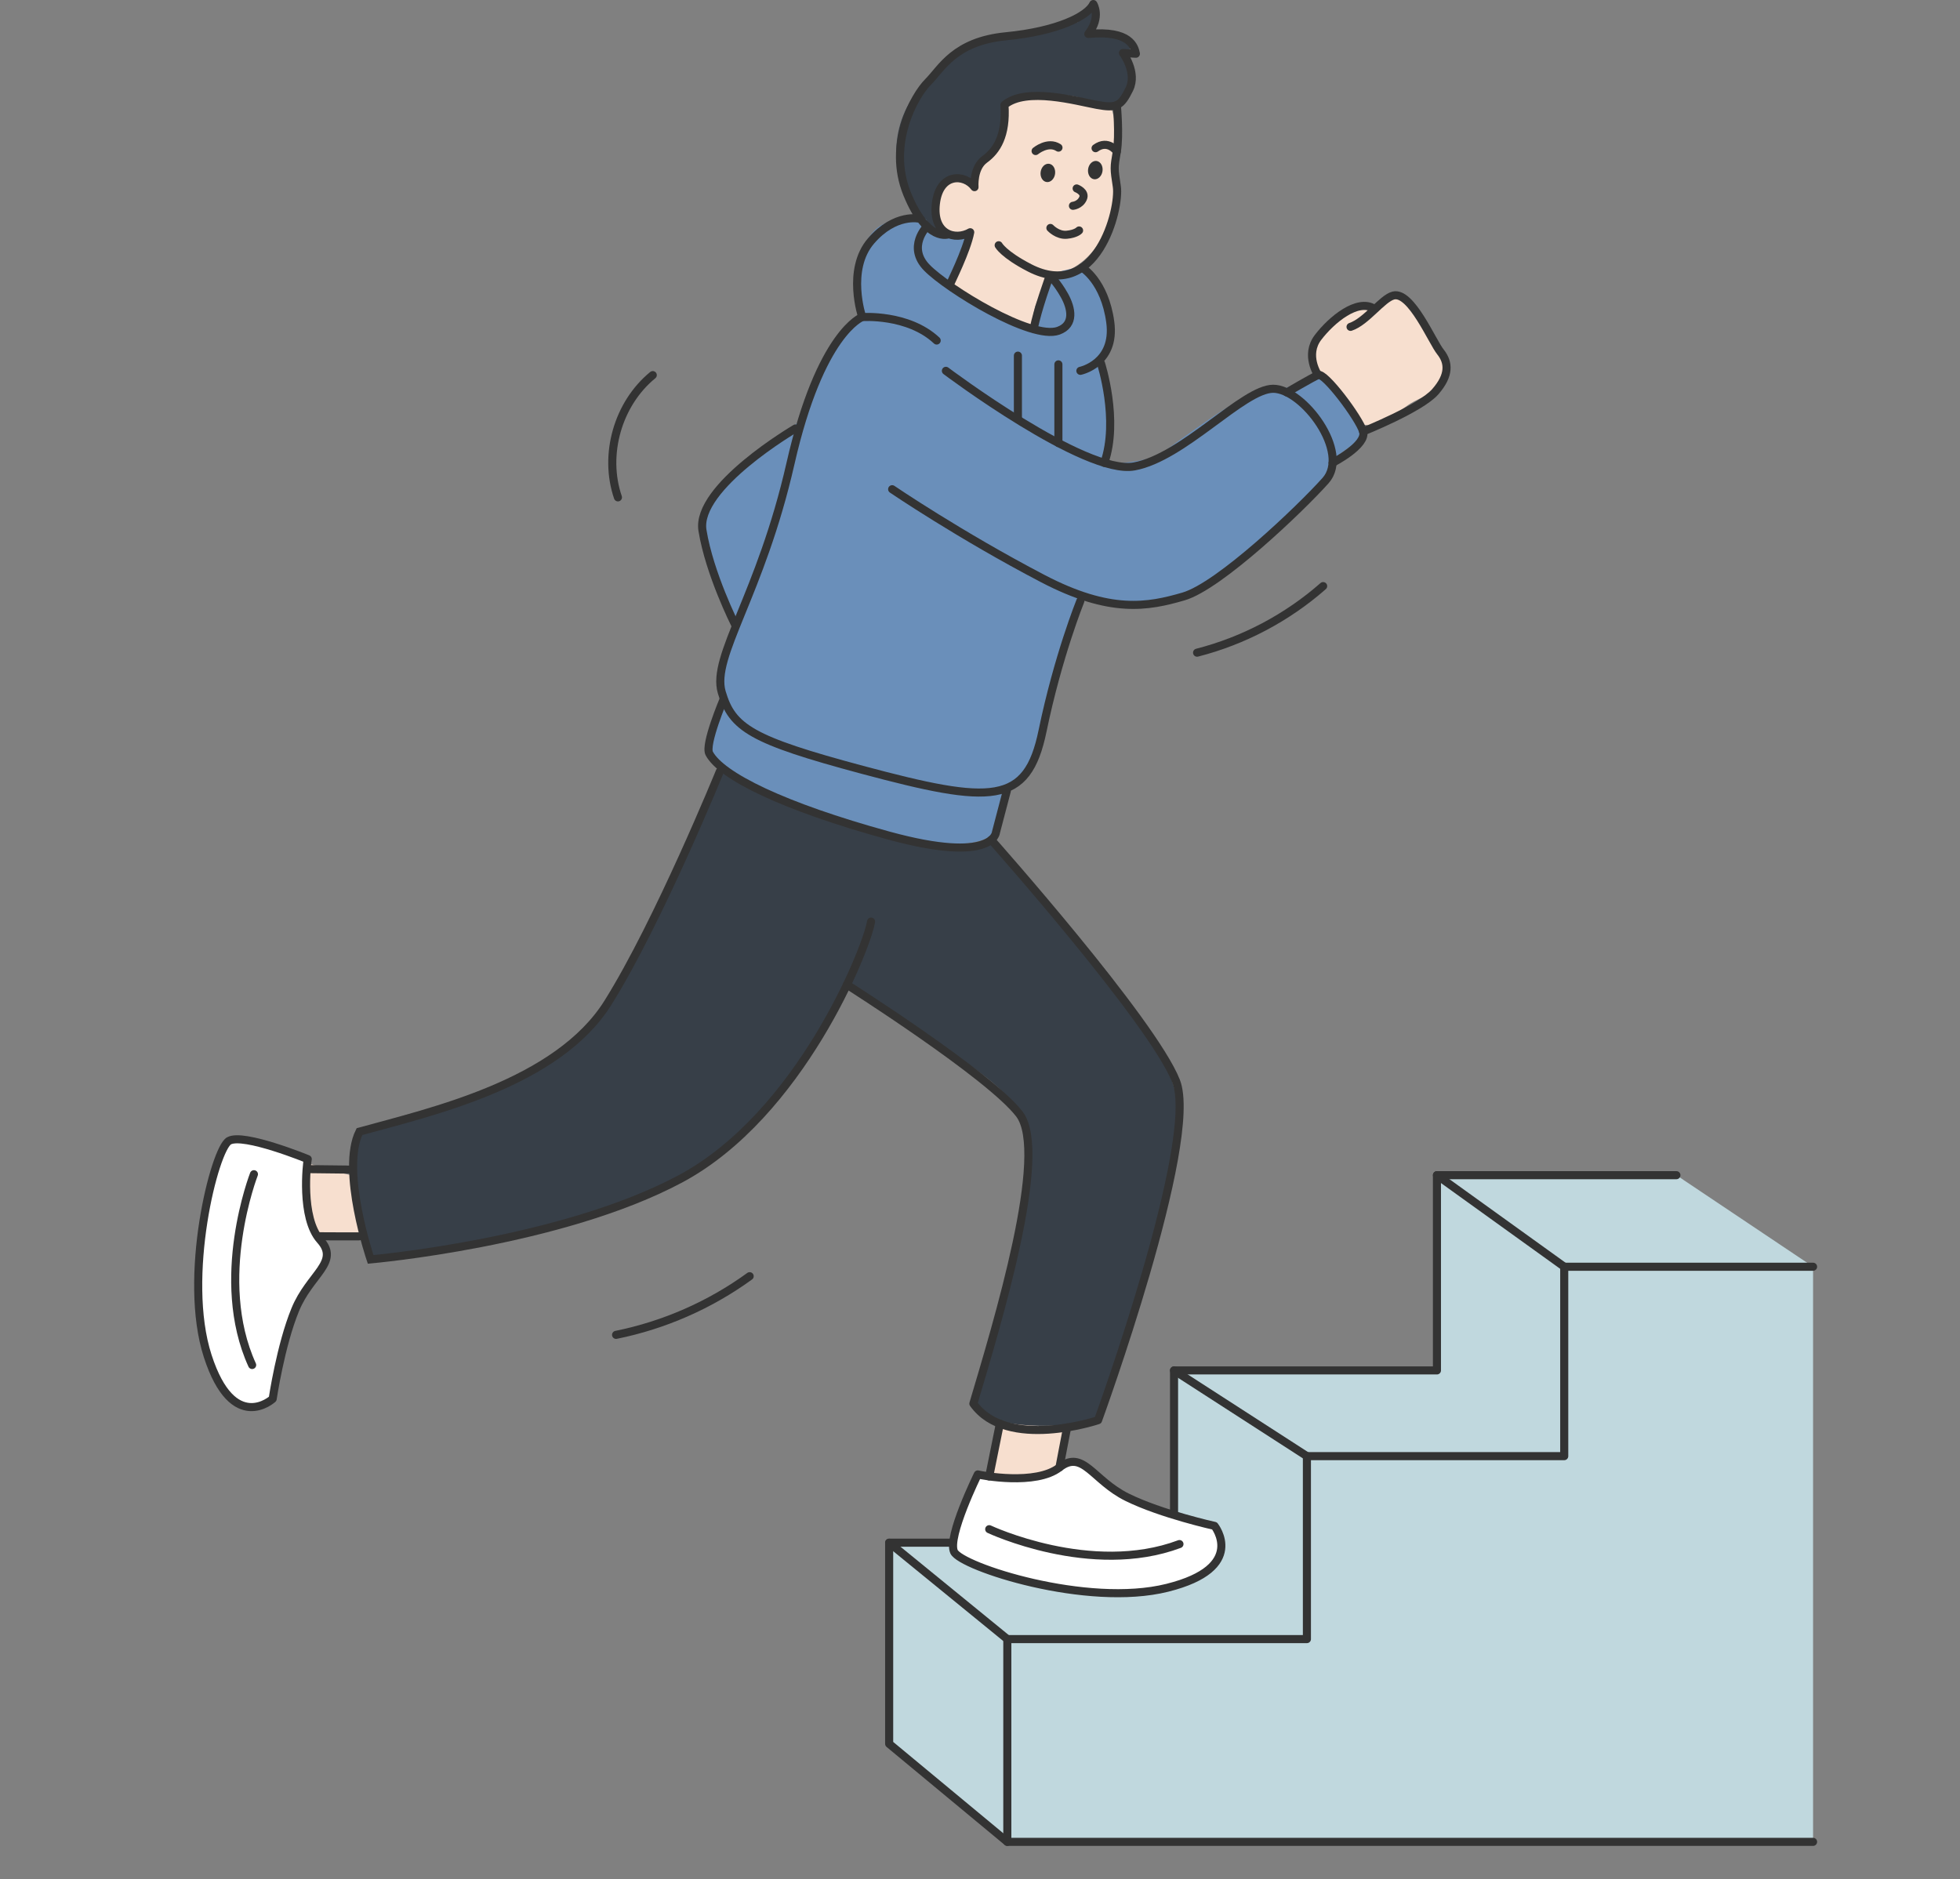 <?xml version="1.0" encoding="utf-8"?>
<!-- Generator: Adobe Illustrator 24.0.1, SVG Export Plug-In . SVG Version: 6.00 Build 0)  -->
<svg version="1.1" id="Layer_1" xmlns="http://www.w3.org/2000/svg" xmlns:xlink="http://www.w3.org/1999/xlink" x="0px" y="0px"
	 viewBox="0 0 242.52 232.54" style="enable-background:new 0 0 242.52 232.54;" xml:space="preserve">
<rect x="0" y="0" width="242.52" height="232.54" fill="#808080" stroke="none"/>
<style type="text/css">
	.st0{fill:none;stroke:#C7C7C7;stroke-width:2;stroke-linecap:round;stroke-miterlimit:10;stroke-dasharray:0,8;}
	.st1{fill:url(#SVGID_1_);}
	.st2{fill:url(#SVGID_2_);}
	.st3{fill:url(#SVGID_3_);}
	.st4{fill:url(#SVGID_4_);}
	.st5{fill:#B1D7DB;}
	.st6{fill:#FFA4E2;}
	.st7{fill:#FFB48F;}
	.st8{fill:none;stroke:#C7C7C7;stroke-width:2;stroke-linecap:round;stroke-miterlimit:10;}
	.st9{fill:none;stroke:#C7C7C7;stroke-width:2;stroke-linecap:round;stroke-miterlimit:10;stroke-dasharray:0,8.058;}
	.st10{fill:url(#SVGID_5_);}
	.st11{fill:url(#SVGID_6_);}
	.st12{fill:#A2E6C4;}
	.st13{fill:none;stroke:#8078E1;stroke-width:2;stroke-linecap:round;stroke-miterlimit:10;}
	.st14{fill:none;stroke:#FFB291;stroke-width:4;stroke-linecap:round;stroke-miterlimit:10;stroke-dasharray:43,8;}
	.st15{fill:url(#SVGID_7_);}
	.st16{fill:none;stroke:#A2E6C4;stroke-width:2;stroke-linecap:round;stroke-miterlimit:10;stroke-dasharray:43,8;}
	.st17{fill:none;stroke:#FFA4E2;stroke-width:2;stroke-linecap:round;stroke-miterlimit:10;}
	.st18{fill:none;stroke:#A2E6C4;stroke-width:2;stroke-miterlimit:10;}
	.st19{fill:none;stroke:#FFB291;stroke-width:2;stroke-linecap:round;stroke-miterlimit:10;}
	.st20{fill:none;stroke:#FFB291;stroke-width:2;stroke-linecap:round;stroke-miterlimit:10;stroke-dasharray:43,8;}
	.st21{fill:none;stroke:#8078E1;stroke-linecap:round;stroke-miterlimit:10;}
	.st22{fill:none;}
	.st23{fill:#4D4D4D;stroke:#4D4D4D;stroke-linecap:round;stroke-linejoin:round;stroke-miterlimit:10;}
	.st24{fill:url(#SVGID_8_);}
	.st25{fill:none;stroke:#BAD7DB;stroke-width:2;stroke-linecap:round;stroke-linejoin:round;stroke-miterlimit:10;}
	.st26{fill:#EDEDED;stroke:#4D4D4D;stroke-linecap:round;stroke-linejoin:round;stroke-miterlimit:10;}
	.st27{fill:#FFFFFF;stroke:#4D4D4D;stroke-linecap:round;stroke-linejoin:round;stroke-miterlimit:10;}
	.st28{fill:#445D78;stroke:#4D4D4D;stroke-linecap:round;stroke-linejoin:round;stroke-miterlimit:10;}
	.st29{fill:none;stroke:#4D4D4D;stroke-linecap:round;stroke-linejoin:round;stroke-miterlimit:10;}
	.st30{fill:url(#SVGID_9_);}
	.st31{fill:#6B5641;}
	.st32{fill:#FFFFFF;}
	.st33{fill:#F2DACA;}
	.st34{fill:#333333;}
	.st35{fill:#BDD5DB;}
	.st36{fill:none;stroke:#333333;stroke-linecap:round;stroke-miterlimit:10;}
	.st37{fill:none;stroke:#333333;stroke-linecap:round;stroke-linejoin:round;stroke-miterlimit:10;}
	.st38{fill:#ED9E8C;}
	.st39{fill:url(#SVGID_10_);}
	.st40{fill:url(#SVGID_11_);}
	.st41{fill:url(#SVGID_12_);}
	.st42{fill:none;stroke:#FFFFFF;stroke-linecap:round;stroke-linejoin:round;stroke-miterlimit:10;}
	.st43{fill:url(#SVGID_13_);}
	.st44{fill:url(#SVGID_14_);}
	.st45{fill:#4D4D4D;}
	.st46{fill:none;stroke:#4D4D4D;stroke-linecap:round;stroke-miterlimit:10;}
	.st47{fill:none;stroke:#4D4D4D;stroke-miterlimit:10;}
	.st48{fill:url(#SVGID_15_);}
	.st49{fill:#6A8FBA;}
	.st50{fill:#F7DFCF;}
	.st51{fill:#373F48;}
	.st52{fill:#FFFFFF;stroke:#333333;stroke-linecap:round;stroke-linejoin:round;stroke-miterlimit:10;}
	.st53{fill:#C0D8DE;}
	.st54{fill:url(#SVGID_16_);}
	.st55{fill:none;stroke:#4D4D4D;stroke-width:2;stroke-linecap:round;stroke-miterlimit:10;}
	.st56{fill:none;stroke:#4D4D4D;stroke-width:2;stroke-linecap:round;stroke-miterlimit:10;stroke-dasharray:0,8.058;}
	.st57{fill:url(#SVGID_17_);}
	.st58{fill:url(#SVGID_18_);}
	.st59{fill:none;stroke:#4D4D4D;stroke-width:2;stroke-linecap:round;stroke-miterlimit:10;stroke-dasharray:0,8;}
	.st60{fill:url(#SVGID_19_);}
	.st61{fill:url(#SVGID_20_);}
	.st62{fill:url(#SVGID_21_);}
	.st63{fill:url(#SVGID_22_);}
	.st64{fill:url(#SVGID_23_);}
</style>
<g>
	<g>
		<path class="st50" d="M46.78,147.85c-0.24-1.03-0.95-1.95-2.07-2.16c-2.03-0.39-4.02-0.9-5.99-1.55c-1.54-0.5-3.28,0.59-3.69,2.1
			c-0.33,1.21,0.13,2.38,1.03,3.1c-0.11,1.31,0.7,2.98,2.15,3.19c0.27,0.04,0.53,0.06,0.8,0.1c0,0,0,0.01,0,0.01
			c0.02,0,0.03,0,0.05,0c1.8,0.22,3.55,0.28,5.37,0.04c1.61-0.21,3-1.23,3-3C47.44,149.06,47.18,148.4,46.78,147.85z"/>
		<path class="st50" d="M130.17,174.03c-0.76-0.31-1.76-0.29-2.56,0.07c-0.44-0.24-0.93-0.39-1.4-0.39c-1.76,0-2.83,1.38-3,3
			c-0.18,1.74-0.36,3.48-0.54,5.22c-0.12,1.15,0.85,2.34,1.84,2.74c0.78,0.31,1.53,0.29,2.22,0.01c1.63,0.41,3.08-0.6,3.62-2.11
			c0.59-1.65,1.11-3.32,1.55-5.01C132.29,176.13,131.56,174.58,130.17,174.03z"/>
		<path class="st50" d="M178.43,43.2c-1.5-1.22-2.37-2.5-3.21-4.21c-0.9-1.84-1.41-3.46-3.4-2.31c-0.56,0.32-1.52,1.52-1.99,1.84
			c-0.31,0.01-1.11-0.83-1.44-0.67c-0.59,0.02-1.56,0.86-2.04,1.03c-2.01,0.73-2.94,2.55-3.71,4.4c-0.75,1.8,0.49,4.35,2.25,4.53
			c0.81,2.88,0.84,4.01,3.5,4.67c2.53,0.63,3.96-1.08,5.83-2.35c1.91-1.3,4.29-1.49,4.98-4.02
			C179.46,45.18,179.24,43.86,178.43,43.2z"/>
		<path class="st50" d="M137.85,17.5c0.26-1.37,0.13-2.83-0.35-4.11c-0.07-0.44-0.16-0.89-0.26-1.34c-0.36-1.65-1.99-2.29-3.45-2.07
			c-0.85-0.15-1.82-0.06-2.88,0.37c-1.05,0.43-1.73,1.07-2.2,1.86c-2.11-2.57-6.68,0.3-4.86,3.49c0.08,0.14,0.18,0.37,0.29,0.65
			c-0.45,0.24-0.84,0.6-1.13,1.11c-0.83,1.5-1.58,3.01-2.25,4.56c-1.5-0.77-3.05-0.19-4.01,1.12c-0.64,0.87-0.83,1.34-1.06,2.4
			c-0.38,1.78,0.84,3.93,2.89,3.8c0.11,0,0.22-0.01,0.34-0.02c-0.46,1.75-0.94,4.33-1.15,4.94c-0.41,1.17,0.26,2.83,1.38,3.39
			c0.88,0.44,1.76,0.87,2.64,1.31c-0.01,0.09-0.02,0.17-0.03,0.26c-0.28,3.35,5.23,4.11,5.89,0.8l0.42-2.1
			c0.53-1.3,1.06-2.59,1.58-3.89c1.41,0,2.95-0.54,4.41-1.77C138.14,28.8,138.31,22.82,137.85,17.5z"/>
		<path class="st51" d="M139.15,4.82c-0.24-0.08-0.47-0.12-0.7-0.14c-1.28-0.23-2.56-0.28-3.84-0.14c0.47-0.63,0.83-1.35,1.06-2.13
			c0.36-1.24-1.57-1.77-1.93-0.53c-0.09,0.31-0.22,0.6-0.37,0.88c-0.2-0.1-0.43-0.13-0.66-0.04c-3.52,1.38-7.34,1.37-10.95,2.38
			c-2.68,0.75-5.9,2.35-6.77,5.14c-0.3-0.06-0.63,0-0.87,0.27c-2.02,2.24-3.19,5.12-3.22,8.15c-0.04,3.46,1.57,6.26,3.49,9.01
			c0.5,0.72,1.84,1.19,1.72,0.11c-0.11-0.92,0.01-2.46,0.18-3.38c0.05-0.27,0.31-1.84,0.66-1.98c0.1-0.01,0.21-0.03,0.31-0.06
			c0.17-0.05,0.3-0.15,0.4-0.26c0.47,0.32,0.98,0.37,1.42,0.18c0.55,0.25,1.31,0.08,1.46-0.6c0.23-1.05,1.04-1.67,1.73-2.43
			c0.69-0.76,1.24-1.59,1.62-2.54c0.45-1.11,0.65-2.34,0.58-3.55c1.31-1.41,3.86-1.34,5.64-1.4c1.1-0.04,2.19,0,3.26,0.27
			c0.87,0.22,1.69,0.57,2.59,0.67c0.15,0.02,0.31,0.02,0.47,0.02c0.21,0.08,0.42,0.16,0.64,0.21c0.87,0.19,1.59-0.33,1.84-1.13
			c0.23-0.23,0.43-0.5,0.56-0.82c0.55-1.28,0.04-2.87-0.63-4.2C139.92,6.8,140.29,5.19,139.15,4.82z"/>
		<path class="st51" d="M122.65,103.93c-5.15,4.27-22.07-3.78-22.81-4.13c-2.42-1.18-10.77-4.32-10.77-4.32
			c-4.03,6.18-8.67,27.36-21.07,35.69c-5.39,3.62-17.17,8.08-23.52,8.88c-2.02,7.87,1.38,15.81,1.38,15.81
			c9.63,0,27.83-5.72,30.34-6.73c7.98-3.23,16.55-5.43,28.6-27.27c0.22-0.4,7.27,5.09,10.55,7.09c3.34,2.03,9.02,5.25,10.78,8.91
			c2.1,4.36,0.58,10.56-0.17,15.16c-1,6.08-4.43,14.62-5.52,20.68c1.96,3.58,11.59,2.95,15.43,2.05c3.8-8.62,9.83-35.27,9.95-36.27
			C147.19,128.35,126.78,109.07,122.65,103.93z"/>
		<path class="st49" d="M158.68,48.12c-1.46-1.98-9.85,4.25-15.15,8.12c-1.01,0.74-7.22,1.59-7.05,0.77
			c0.71-1.55,0.55-10.96-0.41-12.31c0.2-1.85,0.45-1.09,1.03-3.02c0.9-2.95-0.84-7.5-3.2-8.71c0,0-2.9,0.57-4.09,1.04
			c-1.58,3.66-2.07,6.45-2.07,6.45s-1.81-0.45-3.12-1.24c0,0-5.74-2.98-7.28-4.21c0.7-1.48,2.54-6.54,2.54-6.54
			c-1.96,1.35-4.23-0.37-5.33-0.75c1.09-1.42-4.41-1.1-6.25,0.71c-2.46,2.42-3.17,6.75-1.77,10.52c-3.8,2.11-5.72,7.79-7.6,13.21
			c0,0-2.24,1.57-4.64,3.25c-2.02,1.41-4.24,3.28-5.62,5.38c-1.69,2.58-2.4,3.04-1.15,7.58c0.46,1.65,1.45,5.72,3.29,8.68
			c-2.45,6.54-1.43,8.89-1.41,9.19c-1.63,2.91-3.35,7.21,0.76,9.19c5.39,2.6,9.64,4.91,15.43,6.47c4.97,1.34,13.56,4.11,17.27,1.36
			c1.16-0.86,1.56-5.66,1.56-5.66c4.22-1.73,4.87-9.28,6.12-14.41c0.97-4.01,2.35-5.6,3.18-9.62c13.1,4.6,21.29-6.2,28.83-12.97
			c2.43-2.18,2.59-3.81,2.59-3.81c1.02-1.07,2.28-1.62,3.17-2.62c0.6-0.68-2.36-6.7-5.37-8.03
			C162.93,46.14,160.45,47.68,158.68,48.12z"/>
		<g>
			<g>
				<g>
					<polyline class="st53" points="207.43,145.43 177.8,145.43 177.8,169.59 145.27,169.59 145.27,190.91 110.02,190.91 
						110.02,215.8 124.64,227.93 224.34,227.93 					"/>
					<polyline class="st53" points="224.34,156.76 207.43,145.43 193.55,180.2 161.71,180.2 161.71,202.84 124.64,202.84 
						124.64,227.93 224.34,227.93 					"/>
					<line class="st37" x1="193.55" y1="156.76" x2="177.8" y2="145.43"/>
					<line class="st37" x1="161.71" y1="180.2" x2="145.27" y2="169.59"/>
					<line class="st37" x1="124.64" y1="202.84" x2="110.02" y2="190.91"/>
					<polyline class="st37" points="207.43,145.43 177.8,145.43 177.8,169.59 145.27,169.59 145.27,190.91 110.02,190.91 
						110.02,215.8 124.64,227.93 					"/>
					<polyline class="st37" points="224.34,156.76 193.55,156.76 193.55,180.2 161.71,180.2 161.71,202.84 124.64,202.84 
						124.64,227.93 224.34,227.93 					"/>
				</g>
			</g>
			<g>
				<g>
					<path class="st36" d="M133.68,74.36c0,0-2.77,6.84-4.68,16.09c-1.9,9.24-6.33,9.09-22.32,4.81
						c-13.69-3.67-16.09-5.18-17.38-9.61c-1.29-4.44,4.81-12.02,8.51-28.29c3.7-16.27,8.87-18.12,8.87-18.12s5.67-0.43,9.22,2.9"/>
					<path class="st36" d="M117.04,45.89c0,0,17.2,12.94,23.3,11.83c6.1-1.11,13.5-9.61,17.2-9.61c3.7,0,9.61,7.86,6.47,11.37
						c-3.14,3.51-13.13,13.04-17.56,14.33s-9.06,2.16-17.44-2.22c-10.29-5.38-18.62-11.05-18.62-11.05"/>
					<path class="st36" d="M159.23,48.56c0,0,3.12-1.83,3.87-2.16c0.8-0.35,5.05,5.31,5.56,6.99c0.52,1.68-3.77,3.88-3.77,3.88"/>
					<path class="st36" d="M168.66,53.4c0,0,7.12-2.85,8.93-4.92c1.81-2.07,1.68-3.62,0.65-4.92c-1.04-1.29-3.63-7.52-5.82-6.99
						c-1.39,0.34-3.36,3.23-5.31,3.88"/>
					<path class="st36" d="M163.09,46.41c0,0-1.68-2.46,0-4.66c1.68-2.2,4.88-4.82,6.91-3.57"/>
					<path class="st36" d="M136.23,44.97c0,0,2.27,7.02,0.41,12.31"/>
					<path class="st36" d="M106.68,39.23c0,0-1.98-5.85,1.1-9.42c3-3.48,6.02-2.74,6.02-2.74"/>
					<path class="st36" d="M138.19,12.99c0,0,0.35,3.72,0,5.76s-0.35,2.04,0,4.34c0.42,2.75-2.48,14.35-10.81,10.05
						c-3.21-1.66-3.81-2.79-3.81-2.79"/>
					<path class="st37" d="M117.39,28.99c0,0-2.67,1.1-5.15-5.01s0.9-12.14,2.58-13.82s3.27-5.05,9.65-5.67s10.1-2.48,10.81-3.99
						c0,0,1.02,1.58-0.62,3.7c5.23-0.49,5.72,1.63,5.89,2.45l-1.6-0.09c0,0,1.81,2.41,0.78,4.49s-1.55,2.38-4,1.93
						s-8.75-2.25-11.44,0c0.25,3.8-0.98,5.68-2.45,6.74c-1.47,1.06-1.26,3.44-1.26,3.44c-1.24-1.68-4.34-1.77-4.78,2.04
						s2.39,4.61,4.25,3.54c-0.44,2.3-2.45,6.27-2.54,6.54"/>
					<path class="st37" d="M114.7,28.01c0,0-2.54,2.54,0,5.13s12.91,8.99,16.26,7.79c2.05-0.74,1.63-2.79,0.74-4.38
						s-1.8-2.46-1.8-2.46s-1.57,4.28-2,6.66"/>
					<path class="st36" d="M133.68,45.89c0,0,4.38-0.9,3.7-6.02c-0.69-5.12-3.49-6.75-3.49-6.75"/>
					<line class="st36" x1="125.95" y1="44.01" x2="125.95" y2="51.84"/>
					<line class="st36" x1="130.96" y1="45.09" x2="130.96" y2="54.83"/>
					<path class="st36" d="M98.44,53.02c0,0-12.39,7.24-11.52,12.62c0.87,5.38,4.05,11.68,4.05,11.68"/>
					<path class="st36" d="M128.14,18.69c0,0,1.53-1.27,2.83-0.42"/>
					<path class="st36" d="M135.56,18.34c1.56-1.14,2.63,0.41,2.63,0.41"/>
					<path class="st36" d="M133.22,23.32c0,0,1.16,0.44,0.78,1.25c-0.37,0.82-1.24,0.9-1.24,0.9"/>
					<path class="st36" d="M129.97,28.21c0,0,0.88,0.95,2.03,0.84s1.52-0.53,1.52-0.53"/>
					
						<ellipse transform="matrix(0.141 -0.99 0.99 0.141 90.184 146.774)" class="st34" cx="129.69" cy="21.4" rx="1.14" ry="0.9"/>
					
						<ellipse transform="matrix(0.141 -0.99 0.99 0.141 95.564 152.286)" class="st34" cx="135.56" cy="21.06" rx="1.14" ry="0.9"/>
					<path class="st37" d="M122.65,103.93c0,0,19.95,22.44,22.87,29.86c2.93,7.42-9.65,41.96-9.65,41.96s-11.27,3.8-15.43-2.05
						c2.97-10.02,9.39-31.02,5.69-35.84s-21.33-16-21.33-16"/>
					<path class="st36" d="M107.78,114.05c-0.57,3.42-8.8,23.93-23.6,31.84c-14.79,7.91-38.32,9.96-38.32,9.96
						s-3.76-11.05-1.38-15.81c8.87-2.45,24.47-5.95,30.73-15.93s13.86-28.65,13.86-28.65"/>
					<path class="st36" d="M124.58,97.87l-1.35,5.15c0,0-0.29,3.94-13.3,0.37s-20.69-7.36-22.17-10.15
						c-0.59-1.11,1.79-6.73,1.79-6.73"/>
				</g>
				<g>
					<path class="st52" d="M120.99,182.46c0.43,0.13,7.18,1.41,10.1-0.86c2.92-2.28,4.11,1.58,8.38,3.69
						c4.27,2.1,10.81,3.54,10.81,3.54s4.12,5.17-5.84,7.66c-9.96,2.49-25.53-2.61-26.39-4.46S120.99,182.46,120.99,182.46z"/>
					<path class="st37" d="M122.4,189.24c0,0,12.61,5.94,23.54,1.84"/>
				</g>
				<line class="st37" x1="123.72" y1="176.17" x2="122.4" y2="182.71"/>
				<polyline class="st37" points="131.09,181.6 131.52,179.34 132.04,176.64 				"/>
				<g>
					<path class="st52" d="M38.08,143.44c-0.1,0.44-0.92,7.26,1.55,10.02c2.47,2.76-1.3,4.21-3.1,8.62
						c-1.81,4.4-2.79,11.03-2.79,11.03s-4.88,4.47-8.04-5.3s0.85-25.65,2.64-26.63C30.13,140.18,38.08,143.44,38.08,143.44z"/>
					<path class="st37" d="M31.42,145.31c0,0-5.06,12.99-0.22,23.61"/>
				</g>
				<line class="st37" x1="43.35" y1="144.74" x2="38.14" y2="144.68"/>
				<polyline class="st37" points="39.38,152.99 41.67,153 44.43,153 				"/>
			</g>
		</g>
		<path class="st37" d="M148.12,80.77c5.75-1.47,11.14-4.32,15.6-8.24"/>
		<path class="st37" d="M80.77,46.42c-4.32,3.53-6.12,9.85-4.31,15.13"/>
		<path class="st37" d="M76.23,165.19c5.94-1.2,11.62-3.69,16.53-7.26"/>
	</g>
	<rect x="0.5" class="st22" width="242.02" height="232.04"/>
</g>
</svg>
